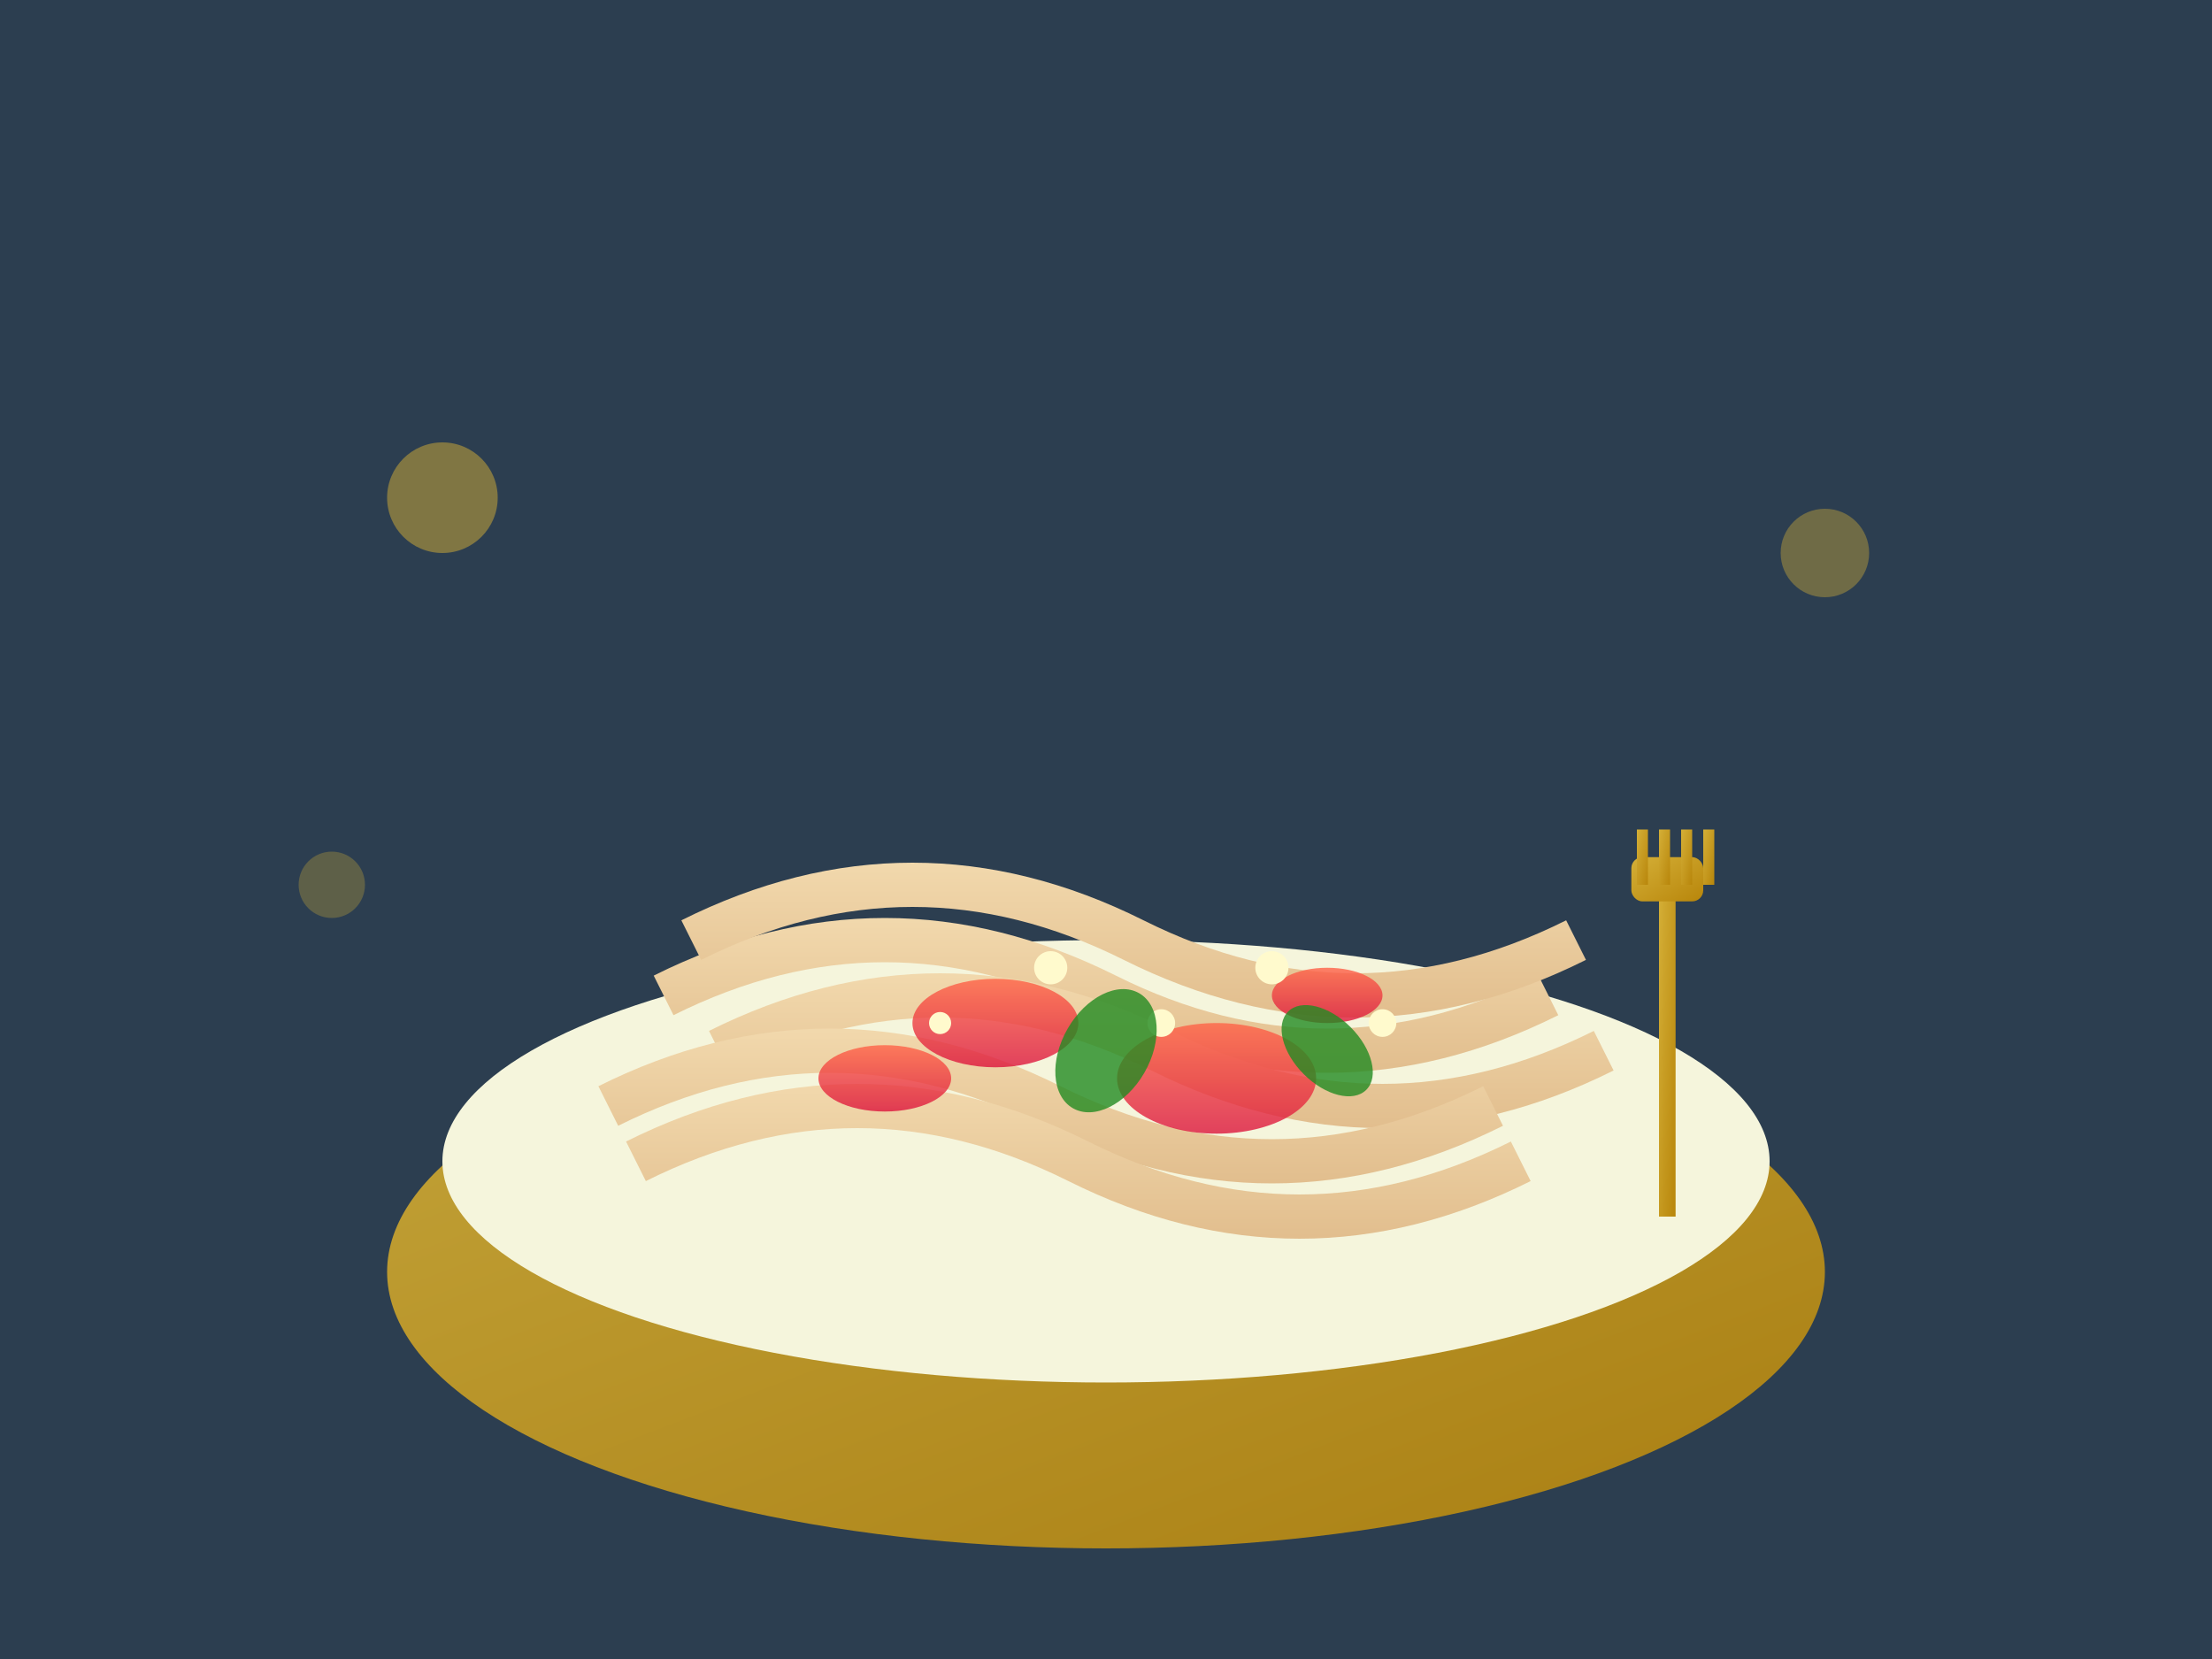 <svg viewBox="0 0 400 300" xmlns="http://www.w3.org/2000/svg">
  <defs>
    <linearGradient id="plateGradient" x1="0%" y1="0%" x2="100%" y2="100%">
      <stop offset="0%" style="stop-color:#D4AF37;stop-opacity:1" />
      <stop offset="100%" style="stop-color:#B8860B;stop-opacity:1" />
    </linearGradient>
    <linearGradient id="pastaGradient" x1="0%" y1="0%" x2="0%" y2="100%">
      <stop offset="0%" style="stop-color:#F5DEB3;stop-opacity:1" />
      <stop offset="100%" style="stop-color:#DEB887;stop-opacity:1" />
    </linearGradient>
    <linearGradient id="sauceGradient" x1="0%" y1="0%" x2="0%" y2="100%">
      <stop offset="0%" style="stop-color:#FF6347;stop-opacity:1" />
      <stop offset="100%" style="stop-color:#DC143C;stop-opacity:1" />
    </linearGradient>
  </defs>
  
  <!-- Background -->
  <rect width="400" height="300" fill="#2c3e50"/>
  
  <!-- Plate -->
  <ellipse cx="200" cy="230" rx="130" ry="50" fill="url(#plateGradient)" opacity="0.9"/>
  <ellipse cx="200" cy="210" rx="120" ry="40" fill="#F5F5DC"/>
  
  <!-- Pasta noodles (spaghetti style) -->
  <path d="M120 180 Q160 160 200 180 Q240 200 280 180" stroke="url(#pastaGradient)" stroke-width="8" fill="none"/>
  <path d="M130 190 Q170 170 210 190 Q250 210 290 190" stroke="url(#pastaGradient)" stroke-width="8" fill="none"/>
  <path d="M110 200 Q150 180 190 200 Q230 220 270 200" stroke="url(#pastaGradient)" stroke-width="8" fill="none"/>
  <path d="M125 170 Q165 150 205 170 Q245 190 285 170" stroke="url(#pastaGradient)" stroke-width="8" fill="none"/>
  <path d="M115 210 Q155 190 195 210 Q235 230 275 210" stroke="url(#pastaGradient)" stroke-width="8" fill="none"/>
  
  <!-- Sauce spots -->
  <ellipse cx="180" cy="185" rx="15" ry="8" fill="url(#sauceGradient)" opacity="0.8"/>
  <ellipse cx="220" cy="195" rx="18" ry="10" fill="url(#sauceGradient)" opacity="0.8"/>
  <ellipse cx="160" cy="195" rx="12" ry="6" fill="url(#sauceGradient)" opacity="0.8"/>
  <ellipse cx="240" cy="180" rx="10" ry="5" fill="url(#sauceGradient)" opacity="0.8"/>
  
  <!-- Parmesan cheese (white dots) -->
  <circle cx="190" cy="175" r="3" fill="#FFFACD"/>
  <circle cx="210" cy="185" r="2.5" fill="#FFFACD"/>
  <circle cx="230" cy="175" r="3" fill="#FFFACD"/>
  <circle cx="170" cy="185" r="2" fill="#FFFACD"/>
  <circle cx="250" cy="185" r="2.5" fill="#FFFACD"/>
  
  <!-- Basil leaves -->
  <ellipse cx="200" cy="190" rx="8" ry="12" fill="#228B22" opacity="0.8" transform="rotate(30 200 190)"/>
  <ellipse cx="240" cy="190" rx="6" ry="10" fill="#228B22" opacity="0.8" transform="rotate(-45 240 190)"/>
  
  <!-- Fork -->
  <rect x="300" y="160" width="3" height="60" fill="url(#plateGradient)"/>
  <rect x="295" y="155" width="13" height="8" fill="url(#plateGradient)" rx="2"/>
  <rect x="296" y="150" width="2" height="10" fill="url(#plateGradient)"/>
  <rect x="300" y="150" width="2" height="10" fill="url(#plateGradient)"/>
  <rect x="304" y="150" width="2" height="10" fill="url(#plateGradient)"/>
  <rect x="308" y="150" width="2" height="10" fill="url(#plateGradient)"/>
  
  <!-- Decorative elements -->
  <circle cx="80" cy="90" r="10" fill="#D4AF37" opacity="0.5"/>
  <circle cx="330" cy="100" r="8" fill="#D4AF37" opacity="0.4"/>
  <circle cx="60" cy="160" r="6" fill="#D4AF37" opacity="0.3"/>
</svg>